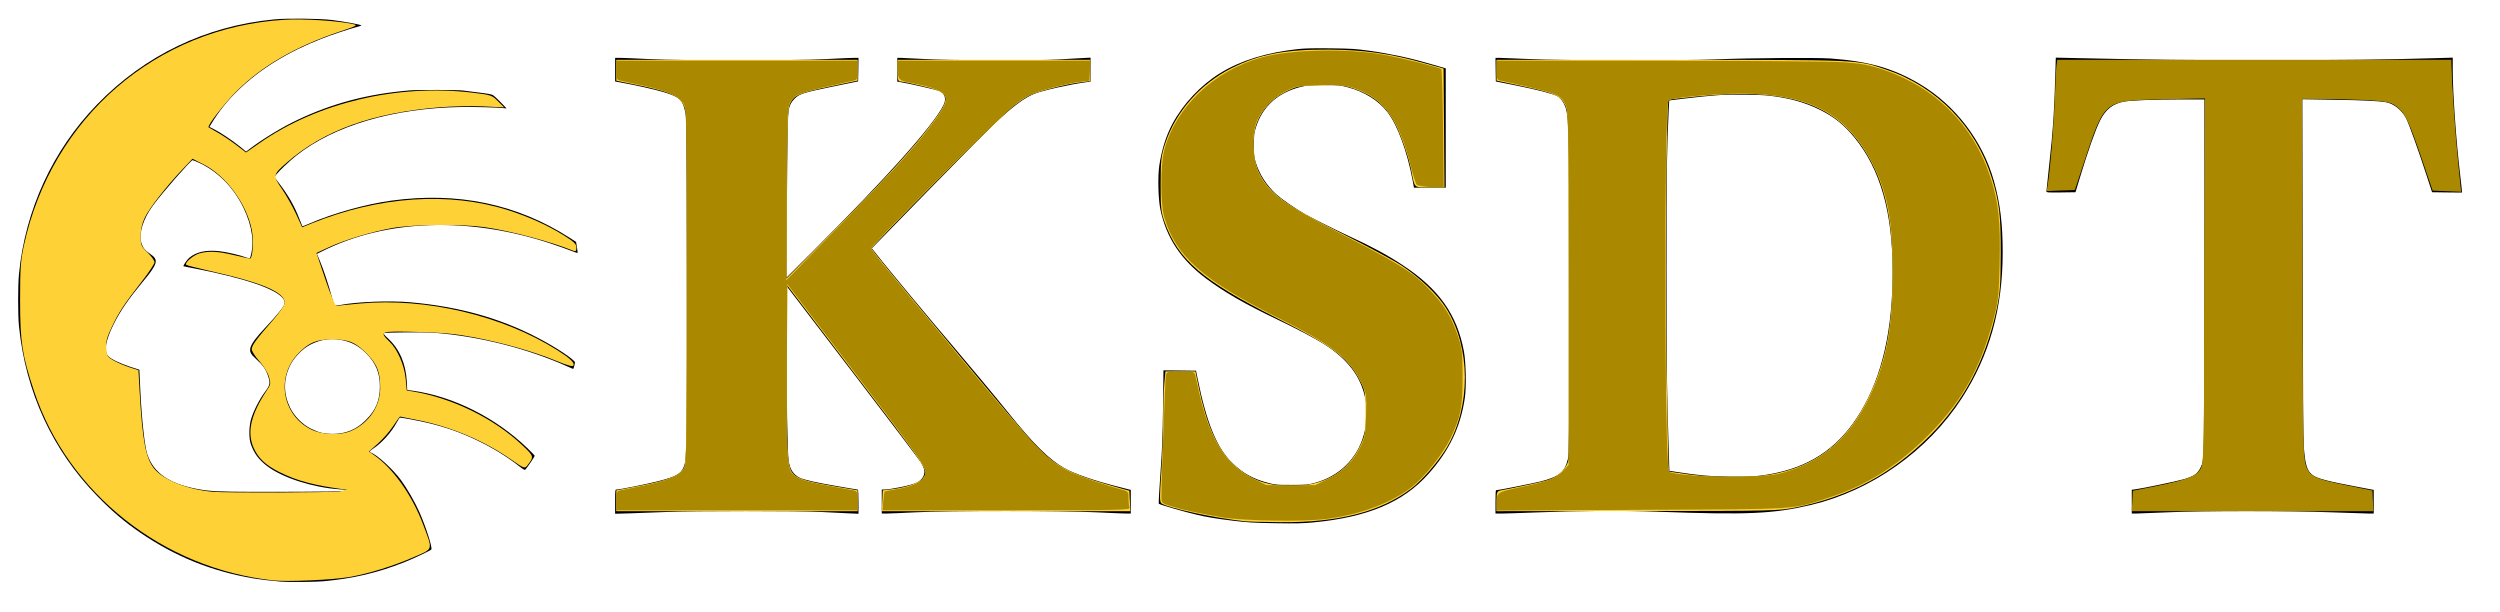 <?xml version="1.0" encoding="UTF-8" standalone="no"?>
<svg
   xmlns:dc="http://purl.org/dc/elements/1.1/"
   xmlns:cc="http://creativecommons.org/ns#"
   xmlns:rdf="http://www.w3.org/1999/02/22-rdf-syntax-ns#"
   xmlns:svg="http://www.w3.org/2000/svg"
   xmlns="http://www.w3.org/2000/svg"
   xmlns:sodipodi="http://sodipodi.sourceforge.net/DTD/sodipodi-0.dtd"
   xmlns:inkscape="http://www.inkscape.org/namespaces/inkscape"
   version="1.0"
   width="4725.333"
   height="1157.333"
   viewBox="0 0 3544 868"
   id="svg4590"
   sodipodi:docname="ksike_logo_carta_ok-KSDTl-logo1.svg"
   inkscape:version="0.92.5 (2060ec1f9f, 2020-04-08)">
  <sodipodi:namedview
     pagecolor="#ffffff"
     bordercolor="#666666"
     borderopacity="1"
     objecttolerance="10"
     gridtolerance="10"
     guidetolerance="10"
     inkscape:pageopacity="0"
     inkscape:pageshadow="2"
     inkscape:window-width="1920"
     inkscape:window-height="1017"
     id="namedview4592"
     showgrid="false"
     inkscape:zoom="0.30474043"
     inkscape:cx="2362.6665"
     inkscape:cy="578.6665"
     inkscape:window-x="-8"
     inkscape:window-y="-8"
     inkscape:window-maximized="1"
     inkscape:current-layer="svg4590" />
  <defs
     id="defs4586" />
  <path
     d="M388.8 27.5c-97.1 9.3-183.4 50.7-251.3 120.7C74.8 212.8 35.8 297.4 26.9 388.5c-1.6 16.5-1.6 58.3 0 74 9.5 93.6 47.6 176 111.6 241.4 20.8 21.3 38.4 36.2 60.5 51.3 49.5 33.8 100.6 54.5 160 64.7 10.1 1.7 19.3 2.8 39 4.6 9.6.9 49 .6 60.5-.5 42.2-3.9 76.4-11.9 114-26.7 13.1-5.2 36.9-16.3 38.9-18.3s-7.8-32.7-17-53.3c-6.4-14.4-17.6-33.8-26.3-45.5-11.3-15.2-33.3-35.3-42.5-38.8-2.6-1-1.9-1.9 4.1-5.9 11.8-7.9 24.9-22.4 32.4-36.1 2.3-4.1 4.4-7.4 4.7-7.4 3.2 0 28.5 4.8 39.7 7.5 25.5 6.1 46.6 13.6 69.5 24.6 22.9 11 41.7 22.6 59.6 36.5 7.5 5.8 8.3 6.2 9.6 4.6 3-3.5 12.8-18 12.8-19 0-.5-4.6-5.4-10.3-10.8-44.9-43.3-104.9-73.4-162.3-81.5l-8.1-1.1-.6-11.6c-1.4-26-10.4-46.6-27.2-62-4.5-4.1-6.2-6.3-5.4-6.8 2.3-1.4 57.9-1.7 73.6-.5 63.4 5.2 131.5 22.6 187.6 48 3.8 1.7 7 3.1 7.2 3.1.6 0 2.5-7.2 2.5-9.2 0-3.7-27.9-22.2-53.6-35.4-53.5-27.8-111.3-43.8-179.9-49.9-29.3-2.6-75-.8-99.5 3.9-4.1.8-7.8 1.1-8.1.8-.3-.4-1.8-5.7-3.4-11.7-3.7-14.7-12.3-40.8-17.3-52.3l-4-9.3 7.7-3.8c90.9-45.7 209.4-49.4 326.1-10.1 11.3 3.8 23.8 8.3 27.9 10 4.1 1.6 7.6 2.8 7.8 2.6.3-.2-.1-3.9-.8-8l-1.3-7.7-9-5.8c-74.9-48.1-159.1-65.6-253.4-52.6-36 5-80.7 17.5-114.9 32.1-5.8 2.5-10.6 4.4-10.7 4.2-.1-.2-2.1-5.3-4.5-11.3-7.3-18.5-15.2-32.3-29.3-50.8l-5.9-7.8 2.9-3.7c4.3-5.4 18.6-18.9 27.7-26.2 53.9-43 138.6-67.9 235-69.3 18.5-.3 49.2.6 59.3 1.6l4.3.5-5.3-5.7c-2.9-3.1-7.4-7.5-10-9.9-4.6-4.3-4.7-4.4-17.5-6.2-7-1-15.9-2.1-19.8-2.5-3.8-.4-8.1-.9-9.5-1.2-4.9-.9-63.7-1.1-74.5-.2-59.6 4.9-110.1 18.2-160.5 42.2-20.4 9.6-48 26.4-65.8 39.8l-6.3 4.8-8.7-7.1c-11.1-8.9-27.5-19.9-36.4-24.4l-6.9-3.5 2.2-3.7c11.6-19 22.4-32.5 38-47.8 31.1-30.3 70.9-54.9 119.8-73.9 14.1-5.5 37.7-13.3 48.4-16.1 3.4-.8 6.5-1.9 7-2.3.9-.9-24.2-5.6-41.3-7.7-17.8-2.2-63.6-2.7-82.2-.9zM284.6 231.9c25.6 12.6 47 34.7 60.5 62.6 12.7 26.2 16 51.1 9.4 71.2-.3.8-1.8.6-5.3-.7-9-3.4-28.6-8-38.9-9-18.5-1.9-32.3 1.2-42.2 9.6-2.9 2.4-8.8 11.1-8 11.8.2.2 9.2 2 19.9 4 26.4 5 60.7 13.5 79.2 19.7 33.3 11.1 48.4 22.1 43.4 31.7-2.5 4.9-12.5 16.8-26.1 31.2-13.2 13.9-19.8 22.8-21.4 28.6-1.6 5.9.2 9.5 8.5 16.9 9 8.1 12.9 13.6 16 22.4 3.9 11 3.5 13.6-4.1 23.8-7.9 10.6-16.6 27.9-19.7 38.8-2.9 10.7-3.1 26.5-.4 34.5 4.6 13.6 11.4 22.7 23.7 32 21.8 16.4 64.5 30.1 101.7 32.6 5.6.4 10.5 1 10.7 1.4 1.1 1.7-27.9 2.2-129.5 2.2-51.8-.1-65.4-.7-83.2-4.2-39.4-7.6-60.9-22.6-69.9-48.8-3.8-11.2-8.1-50.4-10.1-93.6l-1.2-26.5-12.5-4c-14.9-4.9-27.7-11-31.7-15.2-6.4-6.7-3.7-22.5 7.6-45 9.7-19.4 21.2-36 41-59.9 21.9-26.3 23.4-31.6 11-40-7.6-5.2-10.6-9-12.6-15.7-3.9-13.6 2.5-34.2 16.7-53.3 13.2-18 53.5-64 55.9-64 .8 0 6.1 2.2 11.6 4.9zM489 483.1c11.6 3.1 20.4 8.3 29.6 17.4 14.1 13.9 19.9 27.8 19.9 47.5s-5.8 33.5-20 47.6c-13.3 13.3-28.3 19.5-47 19.5-12 0-19-1.7-30.5-7.3-11.9-5.8-23.8-17.7-29.7-29.8-9.6-19.8-9.7-40.3 0-60 5.3-11 17.6-23.7 28.2-29.2 16.2-8.4 32.2-10.2 49.5-5.7zM1840.5 69.5c-44.9 4.9-81.6 16.2-110.8 34.2-27.7 17.1-52.7 43.7-67.9 72.3-8.8 16.5-15.1 36.8-18.4 58.8-2.3 15.7-1.5 47.3 1.5 61.8 8.4 40.4 29.2 71.8 65.7 98.9 24.8 18.5 54.1 35.4 98 56.4 28.1 13.4 54.6 27.3 67.4 35.3 33.9 21.4 52.8 45.8 59.2 76.8 1.7 8.1 1.9 11.9 1.5 26-.5 14.3-1 17.9-3.6 27.1-9.5 33.3-34.5 57.9-68.6 67.2-10.6 2.9-11.8 3-33 3.1-20 .1-22.9-.1-31.5-2.3-23.1-5.8-36.9-13.3-52.8-28.5-22-21.2-36.5-56.2-49.5-120.1l-2.2-11-23.1-.3-23.1-.2-.6 52.2c-.6 44-1.2 59-3.7 94.2-1.7 23.1-2.7 42.3-2.3 42.7 1.6 1.4 36.5 11.6 54.3 15.7 14.5 3.4 25.3 5.2 50.3 8.3 21.1 2.6 28.8 3 60.2 3.6 29.8.5 39.1.3 54-1.1 76.9-7.3 127.2-28.4 163-68.3 29.9-33.2 46.1-67.2 52.1-108.7 2.2-15.7 1.5-49.9-1.4-65.6-9.8-52.3-35.5-88.5-87.1-122.4-21.7-14.3-43.1-25.9-76.4-41.2-19.2-8.9-51.3-25-61.7-30.9-14.7-8.4-33.2-21.2-40.8-28.1-13.8-12.6-24.4-29.1-29.3-45.9-2.1-7-2.4-10.1-2.4-24 .1-14.7.3-16.7 2.9-25 9.2-29.5 31.1-49.2 63.6-57.3 9.8-2.4 12-2.6 32.5-2.6 21.4.1 22.3.1 34.2 3.2 23.6 6.2 43.9 19 56.4 35.5 14.4 19 27.7 55.5 35.5 96.9l1.8 9.8h45.1V96.9L2043 95c-30.4-8.9-40.2-11.4-58.5-15.4-11.5-2.5-30.9-6-43-7.6-20-2.8-24.9-3.1-55-3.5-24-.3-36.5 0-46 1zM872 98.8v16.7l10.3 1.9c19.1 3.4 47.1 9.8 58.5 13.2 23.1 7 27.1 10.9 30.9 29.8 1.5 7.3 1.7 29.3 2 219.3.4 216.4-.1 267.5-3.1 278.2-3.7 13.2-10.4 17.5-38.7 24.5-16.6 4.2-53.8 11.6-57.9 11.6-1.9 0-2 .8-2 17.2v17.1l21.3-.6c11.6-.4 34.7-1.3 51.2-1.9 40.6-1.7 188.6-1.7 220 0 13.2.6 30.4 1.5 38.3 1.9l14.2.6v-17.1c0-10.9-.4-17.2-1-17.2s-13.1-2-27.8-4.6c-30.2-5.1-49.4-9.4-54.9-12.3-8.9-4.7-13.5-11.9-15.3-24.1-1.8-12.3-3.1-93.3-2.8-172.7l.3-74.2 93 121.5c51.2 66.8 94.7 124.3 96.8 127.7 2 3.4 4.2 7.8 4.7 9.7 2 7.3-2.1 14.9-10.2 19.1-6.9 3.6-37.1 9.9-47.2 9.9h-2.6v34h6.8c3.7 0 21.8-.8 40.2-1.7 48.3-2.5 208.4-2.5 258.1 0 19.1.9 37.6 1.7 41.3 1.7h6.6v-33.5l-19.2-4.9c-32.2-8.1-60.5-17.9-74.8-25.9-21.5-12-44.3-34.6-80-79.2-15.7-19.6-56.2-68.2-79.9-96-26.3-30.6-80-95.1-99-118.7l-14.2-17.8 81.9-83.8c45.1-46.1 87.3-88.7 93.8-94.8 25.1-23.2 40.9-34.9 54.6-40.4 12.4-4.9 52-13.7 74.6-16.6l5.2-.7v-34l-13.2.7c-7.3.3-22.3 1.2-33.3 1.9-31.2 1.9-149.4 1.5-187.8-.6-17-.9-32.9-1.7-35.3-1.7h-4.4v33.7l4.3.7c11.4 1.8 51.7 11 55.4 12.6 8 3.5 10.2 11.5 5.7 20.3-15.3 29.8-80.1 102.2-185.8 207.7l-36.6 36.5.1-45.5c.1-25 .5-77.5.9-116.5.8-73.9 1-76.8 5.3-85.1.9-1.7 3.2-4.6 5.2-6.6 7-6.8 12.1-8.4 52.3-16.7l37.7-7.7.3-16.7.2-16.7h-6.3c-3.6 0-21 .8-38.8 1.7-46.9 2.5-203.5 2.5-252.5 0-18.8-.9-37.1-1.7-40.8-1.7H872v16.8zM2120.2 98.7l.3 16.8 28.1 5.6c32.5 6.5 53 11.9 59.1 15.4 4.9 2.9 9.3 8.9 11.6 15.7 5.2 15.1 5.9 57.3 5.4 292.8-.3 179.3-.5 199.2-2 205.4-4.5 18.9-12.4 25.4-39.2 32.2-11 2.7-59.8 12.4-62.8 12.4-.4 0-.7 7.4-.7 16.5V728h8.8c4.8 0 25.8-.7 46.7-1.5 64.6-2.6 125.1-2.9 176.5-1 125.2 4.6 161.9 2.9 215-9.6 86.2-20.4 165.9-76.8 214.1-151.4C2820.3 503.9 2839 437 2839 358c0-40.9-3.5-69.3-12.3-101-15.9-57-54.6-107.7-105-137.8-37.4-22.3-72.4-32.3-126.7-36.3-19.7-1.4-116-.7-162 1.2-47.7 2.1-217.4 1.8-264.2-.4-20.8-.9-40.2-1.7-43.3-1.7h-5.5l.2 16.7zm387.6 36.9c28.6 3.3 50.5 9.4 72.2 20.1 20.5 10.2 34.2 21.3 48.9 39.3 36.7 45 54 105.9 54.1 190 0 82.9-14.9 148.2-45.5 198.9-28.3 47.2-66 74.6-118 86.1-23.3 5.1-37.5 6.3-69 5.7-27.8-.5-41.8-1.8-72.5-6.5l-11.5-1.8-.6-20.2c-3.1-97.4-3.4-119.1-3.4-265.7 0-145.8.4-169.4 3.1-226l.7-13.1 17.6-2.2c16.5-2.1 43.4-4.8 54.6-5.5 16.3-1.1 56.7-.6 69.3.9zM2913.6 105.6c-1.5 55.2-3.1 78.1-8.7 128.5-2.1 19.6-3.9 36.4-3.9 37.3 0 1.5 2.1 1.6 20.6 1.4l20.6-.3 5.9-19.5c11.9-39.2 22.4-69.1 28.9-82 8.1-16.2 18.4-24.2 34.5-27 10.6-1.8 40.1-2.9 78.8-3h34.7v242.2c0 153.1-.4 247.8-1 257.3-.9 13.3-1.4 15.7-4 21.3-4.6 9.8-9.4 13.2-24.5 17.6-9.2 2.7-58.7 13-68.2 14.2l-5.3.7V728h6c3.4 0 23-.8 43.8-1.7 52-2.4 172.1-2.4 234.4 0 24.6.9 47.9 1.7 51.8 1.7h7v-33.5l-23.2-4.4c-41.3-7.7-56.6-11.7-62.9-16.3-8.4-6.1-10.9-13.8-13-40.3-.8-10.6-1.3-84.8-1.6-253.9l-.5-238.9 43.4.7c44.5.7 66.2 1.8 75.8 3.7 10.8 2.1 22.1 11.3 27.9 22.6 4.1 8.2 17.3 44.9 30.1 84.3l6.7 20.5 21.1.3 21.2.2v-2.2c0-1.3-1.1-11.7-2.5-23.2-5.6-46.8-10.5-115.7-10.5-148.4V81.7l-22.2.7c-77 2.2-133.6 2.9-244.8 2.9-111.9 0-150.3-.4-265.1-2.9l-30.6-.7-.7 23.9z"
     id="path4588" />
  <path
     style="fill:#ffcc00;fill-opacity:0;stroke-width:3.281"
     d="M 516.833,1097.066 C 308.136,1074.744 128.697,932.758 64.3,738.986 41.78,671.226 37.979,646.459 37.978,567.509 37.978,506.934 39.004,492.249 45.234,463.658 97.803,222.433 295.164,51.751 538.22,37.311 c 35.386,-2.102 99.864,1.932 127.921,8.004 11.009,2.382 9.989,2.988 -24.611,14.604 -81.872,27.486 -146.185,64.652 -193.902,112.053 -22.888,22.736 -56.682,66.276 -53.323,68.699 0.613,0.442 8.498,5 17.522,10.128 9.024,5.129 24.683,15.648 34.797,23.378 l 18.389,14.053 25.776,-17.941 c 109.428,-76.167 259.938,-111.882 401.3,-95.224 35.951,4.236 37.677,4.805 49.038,16.166 l 11.775,11.775 -39.193,-1.936 c -21.556,-1.065 -59.716,-0.211 -84.8,1.897 -125.416,10.54 -216.13,43.271 -285.111,102.874 -28.383,24.524 -28.588,25.483 -10.96,51.178 8.229,11.994 20.206,33.218 26.616,47.165 l 11.655,25.358 17.162,-6.955 c 128.086,-51.909 261.162,-60.868 372.909,-25.105 38.799,12.417 73.896,28.335 104.481,47.387 19.383,12.074 23.791,16.362 23.791,23.142 0,6.63 -1.167,7.846 -5.743,5.979 -42.6,-17.377 -119.283,-37.744 -168.176,-44.668 -43.403,-6.147 -134.788,-5.276 -173.919,1.658 -38.729,6.862 -89.428,22.199 -120.161,36.35 l -23.358,10.755 17.055,50.456 c 9.751,28.849 18.659,50.119 20.8,49.668 2.06,-0.434 21.878,-2.463 44.04,-4.511 124.861,-11.535 269.839,22.687 373.365,88.135 23.426,14.81 32.727,23.503 30.726,28.718 -1.189,3.099 -9.987,0.776 -33.398,-8.821 -41.911,-17.18 -99.623,-33.653 -154.571,-44.119 -34.463,-6.564 -58.891,-8.874 -107.736,-10.186 -70.702,-1.899 -72.441,-1.278 -51.965,18.568 15.15,14.684 27.946,44.408 30.392,70.594 l 2.002,21.439 11.837,1.962 c 74.498,12.347 153.243,51.006 206.32,101.292 22.779,21.581 22.83,21.796 9.291,39.054 -4.453,5.676 -6.113,5.025 -30.409,-11.926 -50.209,-35.03 -112.343,-61.389 -174.643,-74.088 -18.751,-3.822 -34.546,-6.949 -35.101,-6.949 -0.555,0 -6.417,8.148 -13.027,18.107 -6.61,9.959 -19.61,24.799 -28.888,32.979 l -16.87,14.872 9.844,6.919 c 36.305,25.518 71.839,75.828 92.605,131.114 18.514,49.289 19.554,45.336 -16.019,60.885 -40.739,17.808 -86.047,31.857 -124.167,38.503 -30.44,5.306 -116.565,9.119 -142.744,6.319 z M 643.17,928.64 c 8.122,-1.445 13.29,-2.821 11.485,-3.058 -60.575,-7.939 -93.494,-16.627 -126.907,-33.494 -26.285,-13.268 -40.049,-26.381 -48.63,-46.329 -12.616,-29.326 -4.88,-62.494 25.164,-107.894 7.502,-11.337 7.786,-13.199 3.954,-25.988 -2.27,-7.577 -10.494,-20.857 -18.275,-29.512 -7.781,-8.654 -14.147,-18.621 -14.147,-22.148 0,-7.261 8.414,-18.819 40.198,-55.217 12.769,-14.622 22.15,-28.386 22.15,-32.497 0,-20.249 -41.785,-38.052 -142.166,-60.572 -23.144,-5.192 -42.962,-10.322 -44.039,-11.4 -3.675,-3.675 13.409,-18.342 25.169,-21.609 17.495,-4.86 34.928,-3.981 65.261,3.291 15.004,3.597 28.557,6.54 30.118,6.54 5.208,0 7.335,-34.741 3.339,-54.527 -9.952,-49.276 -48.46,-101.636 -90.603,-123.195 l -21.429,-10.962 -19.047,20.143 c -30.91,32.689 -62.946,73.824 -71.204,91.427 -5.155,10.989 -7.708,22.419 -7.729,34.61 -0.03,16.93 0.885,19.098 13.094,31.02 7.219,7.049 13.126,15.329 13.126,18.399 0,3.07 -10.768,19.383 -23.93,36.251 -33.408,42.816 -43.613,58.279 -56.832,86.115 -9.196,19.363 -11.305,27.422 -10.494,40.094 0.938,14.668 2.002,16.421 14.141,23.321 7.219,4.103 20.681,9.887 29.916,12.852 l 16.79,5.391 2.24,39.737 c 5.279,93.632 11.625,127.089 27.81,146.617 17.803,21.481 63.164,39.356 110.288,43.462 27.189,2.369 227.041,1.65 241.189,-0.867 z M 664.715,813.98 c 33.044,-15.008 53.943,-46.246 53.912,-80.58 -0.026,-29.123 -5.15,-43.267 -22.325,-61.628 -22.68,-24.247 -36.274,-30.316 -67.898,-30.316 -30.258,0 -44.641,5.938 -64.63,26.681 -42.679,44.289 -30.515,116.256 24.263,143.553 21.457,10.693 55.912,11.722 76.677,2.29 z"
     id="path4596"
     inkscape:connector-curvature="0"
     transform="scale(0.75)" />
  <path
     style="fill:#fed136;fill-opacity:1;stroke-width:3.281"
     d="M 516.833,1097.066 C 308.136,1074.744 128.697,932.758 64.3,738.986 41.78,671.226 37.979,646.459 37.978,567.509 37.978,506.934 39.004,492.249 45.234,463.658 97.803,222.433 295.164,51.751 538.22,37.311 c 35.386,-2.102 99.864,1.932 127.921,8.004 11.009,2.382 9.989,2.988 -24.611,14.604 -81.872,27.486 -146.185,64.652 -193.902,112.053 -22.888,22.736 -56.682,66.276 -53.323,68.699 0.613,0.442 8.498,5 17.522,10.128 9.024,5.129 24.683,15.648 34.797,23.378 l 18.389,14.053 25.776,-17.941 c 109.428,-76.167 259.938,-111.882 401.3,-95.224 35.951,4.236 37.677,4.805 49.038,16.166 l 11.775,11.775 -39.193,-1.936 c -21.556,-1.065 -59.716,-0.211 -84.8,1.897 -125.416,10.54 -216.13,43.271 -285.111,102.874 -28.383,24.524 -28.588,25.483 -10.96,51.178 8.229,11.994 20.206,33.218 26.616,47.165 l 11.655,25.358 17.162,-6.955 c 128.086,-51.909 261.162,-60.868 372.909,-25.105 38.799,12.417 73.896,28.335 104.481,47.387 19.383,12.074 23.791,16.362 23.791,23.142 0,6.63 -1.167,7.846 -5.743,5.979 -42.6,-17.377 -119.283,-37.744 -168.176,-44.668 -43.403,-6.147 -134.788,-5.276 -173.919,1.658 -38.729,6.862 -89.428,22.199 -120.161,36.35 l -23.358,10.755 17.055,50.456 c 9.751,28.849 18.659,50.119 20.8,49.668 2.06,-0.434 21.878,-2.463 44.04,-4.511 124.861,-11.535 269.839,22.687 373.365,88.135 23.426,14.81 32.727,23.503 30.726,28.718 -1.189,3.099 -9.987,0.776 -33.398,-8.821 -41.911,-17.18 -99.623,-33.653 -154.571,-44.119 -34.463,-6.564 -58.891,-8.874 -107.736,-10.186 -70.702,-1.899 -72.441,-1.278 -51.965,18.568 15.15,14.684 27.946,44.408 30.392,70.594 l 2.002,21.439 11.837,1.962 c 74.498,12.347 153.243,51.006 206.32,101.292 22.779,21.581 22.83,21.796 9.291,39.054 -4.453,5.676 -6.113,5.025 -30.409,-11.926 -50.209,-35.03 -112.343,-61.389 -174.643,-74.088 -18.751,-3.822 -34.546,-6.949 -35.101,-6.949 -0.555,0 -6.417,8.148 -13.027,18.107 -6.61,9.959 -19.61,24.799 -28.888,32.979 l -16.87,14.872 9.844,6.919 c 36.305,25.518 71.839,75.828 92.605,131.114 18.514,49.289 19.554,45.336 -16.019,60.885 -40.739,17.808 -86.047,31.857 -124.167,38.503 -30.44,5.306 -116.565,9.119 -142.744,6.319 z M 643.17,928.64 c 8.122,-1.445 13.29,-2.821 11.485,-3.058 -60.575,-7.939 -93.494,-16.627 -126.907,-33.494 -26.285,-13.268 -40.049,-26.381 -48.63,-46.329 -12.616,-29.326 -4.88,-62.494 25.164,-107.894 7.502,-11.337 7.786,-13.199 3.954,-25.988 -2.27,-7.577 -10.494,-20.857 -18.275,-29.512 -7.781,-8.654 -14.147,-18.621 -14.147,-22.148 0,-7.261 8.414,-18.819 40.198,-55.217 12.769,-14.622 22.15,-28.386 22.15,-32.497 0,-20.249 -41.785,-38.052 -142.166,-60.572 -23.144,-5.192 -42.962,-10.322 -44.039,-11.4 -3.675,-3.675 13.409,-18.342 25.169,-21.609 17.495,-4.86 34.928,-3.981 65.261,3.291 15.004,3.597 28.557,6.54 30.118,6.54 5.208,0 7.335,-34.741 3.339,-54.527 -9.952,-49.276 -48.46,-101.636 -90.603,-123.195 l -21.429,-10.962 -19.047,20.143 c -30.91,32.689 -62.946,73.824 -71.204,91.427 -5.155,10.989 -7.708,22.419 -7.729,34.61 -0.03,16.93 0.885,19.098 13.094,31.02 7.219,7.049 13.126,15.329 13.126,18.399 0,3.07 -10.768,19.383 -23.93,36.251 -33.408,42.816 -43.613,58.279 -56.832,86.115 -9.196,19.363 -11.305,27.422 -10.494,40.094 0.938,14.668 2.002,16.421 14.141,23.321 7.219,4.103 20.681,9.887 29.916,12.852 l 16.79,5.391 2.24,39.737 c 5.279,93.632 11.625,127.089 27.81,146.617 17.803,21.481 63.164,39.356 110.288,43.462 27.189,2.369 227.041,1.65 241.189,-0.867 z M 664.715,813.98 c 33.044,-15.008 53.943,-46.246 53.912,-80.58 -0.026,-29.123 -5.15,-43.267 -22.325,-61.628 -22.68,-24.247 -36.274,-30.316 -67.898,-30.316 -30.258,0 -44.641,5.938 -64.63,26.681 -42.679,44.289 -30.515,116.256 24.263,143.553 21.457,10.693 55.912,11.722 76.677,2.29 z"
     id="path4598"
     inkscape:connector-curvature="0"
     transform="scale(0.75)" />
  <path
     style="fill:#fed136;fill-opacity:1;stroke-width:3.281"
     d="m 1164.957,946.521 0.032,-19.689 46.73,-9.107 c 52.802,-10.29 73.917,-19.017 81.185,-33.553 4.256,-8.512 5.048,-53.58 5.85,-332.852 0.646,-224.953 -0.164,-328.268 -2.67,-340.337 -5.913,-28.484 -20.581,-36.015 -102.445,-52.602 l -28.713,-5.817 v -19.77 l -10e-5,-19.77 h 228.063 228.063 l -0.013,19.689 -0.013,19.689 -51.312,10.82 c -58.146,12.261 -67.599,16.138 -75.761,31.074 -5.285,9.67 -5.873,24.842 -6.644,171.402 l -0.846,160.793 89.446,-90.292 c 99.726,-100.672 150.133,-155.795 185.301,-202.639 38.394,-51.141 36.631,-57.928 -18.471,-71.103 -19.353,-4.628 -37.668,-8.414 -40.7,-8.414 -4.574,0 -5.512,-3.491 -5.512,-20.509 l -10e-5,-20.509 h 182.122 182.122 l 10e-5,20.131 1e-4,20.131 -18.293,2.286 c -28.543,3.566 -82.112,17.361 -97.439,25.091 -7.637,3.852 -24.057,15.278 -36.489,25.39 -22.685,18.453 -261.246,259.067 -261.246,263.495 0,2.498 47.218,59.94 183.32,223.013 123.106,147.502 128.386,153.55 149.219,170.916 29.898,24.923 60.475,38.073 138.354,59.502 l 16.407,4.514 0.956,19.358 0.956,19.358 h -234.897 -234.897 l 0.956,-19.689 0.956,-19.689 16.484,-2.012 c 29.009,-3.541 53.584,-12.247 59.332,-21.02 10.655,-16.262 19.318,-3.283 -151.051,-226.323 l -105.247,-137.785 -0.997,144.348 c -1.121,162.256 0.248,192.826 9.305,207.719 7.485,12.308 23.139,17.566 82.753,27.792 l 41.839,7.177 -6e-4,19.741 -6e-4,19.741 h -228.062 -228.062 l 0.032,-19.689 z"
     id="path4608"
     inkscape:connector-curvature="0"
     transform="scale(0.75)" />
  <path
     style="fill:#fed136;fill-opacity:1;stroke-width:3.281"
     d="m 2352.822,985.282 c -55.875,-5.871 -142.15,-24.345 -157.236,-33.669 -3.752,-2.319 -3.874,-11.605 -0.742,-56.502 2.061,-29.55 3.758,-75.11 3.771,-101.244 0.013,-26.134 0.965,-57.485 2.115,-69.667 l 2.092,-22.15 h 28.385 28.385 l 5.939,28.713 c 14.595,70.562 33.861,114.789 62.625,143.761 30.511,30.732 64.146,43.994 111.755,44.064 62.335,0.092 107.169,-25.761 130.818,-75.435 9.673,-20.317 10.155,-23.276 10.155,-62.348 0,-39.035 -0.474,-41.956 -9.812,-60.408 -22.188,-43.848 -51.302,-65.74 -160.201,-120.463 -137.636,-69.164 -183.948,-108.969 -209.53,-180.092 -6.825,-18.974 -7.657,-26.946 -7.538,-72.193 0.122,-46.388 0.917,-53.21 9.043,-77.543 19.846,-59.432 66.216,-111.768 125.364,-141.494 51.703,-25.985 101.457,-35.418 183.763,-34.839 67.667,0.475 114.327,7.229 183.763,26.596 l 32.815,9.153 0.863,112.345 0.864,112.345 h -27.715 c -31.087,0 -28.192,2.586 -34.896,-31.174 -5.246,-26.42 -18.255,-64.74 -29.751,-87.638 -17.749,-35.352 -41.324,-55.361 -80.64,-68.445 -18.066,-6.012 -26.937,-6.839 -62.783,-5.856 -39.426,1.082 -42.961,1.745 -63.643,11.931 -26.48,13.042 -45.54,33.489 -55.261,59.284 -10.118,26.849 -7.992,70.382 4.638,94.943 20.707,40.268 49.081,60.755 162.853,117.587 44.255,22.106 92.111,47.893 106.349,57.304 34.425,22.755 67.685,54.61 84.013,80.463 46.507,73.638 47.24,184.722 1.731,262.376 -15.46,26.38 -46.582,62.441 -67.7,78.443 -58.024,43.967 -138.143,64.553 -247.382,63.563 -30.682,-0.278 -60.953,-1.049 -67.27,-1.713 z"
     id="path4610"
     inkscape:connector-curvature="0"
     transform="scale(0.75)" />
  <path
     style="fill:#fed136;fill-opacity:1;stroke-width:3.281"
     d="m 2828.637,947.403 c -1e-4,-16.861 0.763,-18.964 7.383,-20.338 4.061,-0.843 22.888,-4.64 41.839,-8.439 18.951,-3.799 41.401,-9.14 49.889,-11.869 18.066,-5.808 34.196,-22.389 37.067,-38.102 1.079,-5.904 1.521,-156.187 0.982,-333.961 -0.956,-315.638 -1.133,-323.534 -7.542,-336.352 -8.758,-17.517 -19.682,-22.344 -79.74,-35.237 l -49.859,-10.704 -0.01,-19.689 -0.01,-19.689 332.248,0.125 c 360.991,0.135 347.859,-0.462 404.051,18.377 95.558,32.036 169.486,107.756 199.798,204.64 14.27,45.611 17.187,70.496 16.921,144.385 -0.209,58.21 -1.387,74.262 -7.58,103.367 -20.436,96.031 -61.527,174.101 -125.738,238.89 -71.312,71.954 -150.958,114.914 -251.806,135.824 -33.952,7.04 -40.088,7.19 -301.278,7.382 l -266.62,0.197 z m 516.676,-50.169 c 86.663,-15.113 144.711,-60.221 185.719,-144.321 33.172,-68.029 46.029,-132.968 46.454,-234.626 0.445,-106.71 -15.447,-175.756 -54.264,-235.761 -57.485,-88.863 -147.01,-117.301 -315.574,-100.246 -28.877,2.922 -53.061,5.827 -53.742,6.457 -4.219,3.898 -6.841,341.839 -3.955,509.629 1.812,105.36 3.727,191.996 4.254,192.523 0.527,0.527 17.198,3.137 37.045,5.8 48.628,6.524 118.359,6.77 154.063,0.544 z"
     id="path4612"
     inkscape:connector-curvature="0"
     transform="scale(0.75)" />
  <path
     style="fill:#aa8800;fill-opacity:1;stroke-width:3.281"
     d="m 4030.344,946.913 0.955,-19.296 47.325,-9.513 c 57.01,-11.459 73.139,-17.976 81.24,-32.824 5.656,-10.366 6.023,-29.371 6.855,-355.07 l 0.879,-344.118 -76.354,1.437 c -114.746,2.16 -112.958,0.803 -150.44,114.179 l -18.985,57.426 -26.651,0.956 -26.651,0.956 1.815,-10.8 c 4.903,-29.177 12.036,-115.073 13.569,-163.389 0.945,-29.779 2.376,-58.574 3.18,-63.989 l 1.463,-9.844 h 372.453 372.453 l 0.01,8.204 c 0.023,25.981 7.713,137.68 12.764,185.424 3.245,30.671 5.759,55.781 5.588,55.8 -0.171,0.02 -12.345,-0.457 -27.054,-1.06 l -26.742,-1.096 -20.343,-59.647 c -24.846,-72.851 -31.119,-86.14 -46.393,-98.286 -10.485,-8.337 -15.866,-9.841 -44.3,-12.381 -17.801,-1.59 -55.623,-2.944 -84.049,-3.008 l -51.683,-0.117 0.026,320.765 c 0.013,187.172 1.359,332.367 3.227,348.623 5.094,44.314 7.897,46.349 85.348,61.948 l 44.3,8.923 0.956,19.547 0.956,19.547 h -228.333 -228.333 l 0.955,-19.296 z"
     id="path4614"
     inkscape:connector-curvature="0"
     transform="scale(0.75)" />
  <path
     style="fill:#aa8800;fill-opacity:1;stroke-width:3.281"
     d="m 4031.914,947.341 c 1.07,-9.475 2.126,-17.492 2.347,-17.815 0.22,-0.323 20.646,-5.035 45.391,-10.472 52.44,-11.521 71.838,-19.256 80.169,-31.967 5.726,-8.737 6.068,-26.097 7.017,-356.08 l 0.998,-346.896 -45.298,1.421 c -115.794,3.631 -122.379,4.602 -140.086,20.641 -12.298,11.14 -23.445,36.099 -44.501,99.639 l -17.127,51.683 -13.674,0.036 c -7.521,0.02 -18.921,0.904 -25.335,1.966 l -11.661,1.929 3.987,-31.44 c 3.515,-27.722 5.527,-55.876 13.218,-184.967 l 1.808,-30.354 h 371.632 371.632 l 2.171,50.043 c 2.049,47.236 9.336,140.722 13.953,178.986 l 2.096,17.373 -25.828,-0.966 -25.828,-0.966 -10.637,-31.174 c -25.795,-75.597 -38.44,-106.483 -48.106,-117.491 -17.363,-19.775 -24.512,-21.249 -111.189,-22.924 l -78.051,-1.509 0.936,342.505 c 0.915,334.965 1.08,342.794 7.499,355.631 8.658,17.316 19.961,22.453 75.128,34.148 24.839,5.266 45.578,10.073 46.085,10.683 0.508,0.61 1.799,8.862 2.869,18.337 l 1.946,17.228 h -227.754 -227.754 z"
     id="path4616"
     inkscape:connector-curvature="0"
     transform="scale(0.75)" />
  <path
     style="fill:#aa8800;fill-opacity:1;stroke-width:3.281"
     d="m 2828.682,954.107 c 0.099,-23.919 -0.066,-23.801 46.963,-33.614 49.906,-10.413 65.632,-16.596 79.329,-31.188 l 9.844,-10.488 V 543.502 c 0,-314.657 -0.358,-335.97 -5.811,-345.949 -10.872,-19.897 -12.448,-20.476 -122.987,-45.262 -6.557,-1.47 -7.383,-3.668 -7.383,-19.641 v -17.986 l 307.639,0.122 c 169.201,0.067 326.157,1.389 348.79,2.938 32.227,2.206 47.883,5.066 72.193,13.191 100.417,33.561 171.663,104.252 204.403,202.809 15.863,47.753 19.798,84.498 17.783,166.045 -1.49,60.309 -2.512,69.417 -11.665,104.002 -25.634,96.853 -63.114,161.331 -132.567,228.059 -55.16,52.995 -112.813,87.867 -181.202,109.602 -69.212,21.996 -49.376,20.74 -350.549,22.204 l -274.824,1.336 z m 544.33,-61.466 c 77.932,-22.84 129.796,-71.4 167.145,-156.496 26.742,-60.928 37.354,-122.63 37.47,-217.857 0.117,-96.237 -8.451,-146.933 -33.79,-199.935 -48.661,-101.787 -119.824,-141.412 -253.761,-141.3 -53.562,0.045 -133.204,7.638 -136.529,13.017 -8.562,13.854 -7.538,692.625 1.058,701.221 5.902,5.902 68.1,10.514 128.517,9.53 55.556,-0.905 69.353,-2.16 89.89,-8.179 z"
     id="path4618"
     inkscape:connector-curvature="0"
     transform="scale(0.75)" />
  <path
     style="fill:#aa8800;fill-opacity:1;stroke-width:3.281"
     d="m 2310.073,977.817 c -42.213,-7.121 -78.437,-15.096 -99.175,-21.836 -14.832,-4.821 -15.588,-5.649 -15.618,-17.108 -0.075,-29.39 7.042,-222.797 8.443,-229.44 1.457,-6.908 3.239,-7.383 27.684,-7.383 24.401,0 26.239,0.488 27.833,7.383 0.938,4.061 3.981,17.72 6.761,30.354 19.622,89.162 50.863,139.204 103.058,165.082 l 24.441,12.118 h 46.281 46.281 l 25.047,-12.379 c 28.502,-14.086 46.576,-32.262 60.717,-61.057 8.12,-16.534 9.172,-22.622 10.148,-58.729 1.052,-38.883 0.754,-40.993 -8.58,-60.707 -22.199,-46.886 -53.326,-71.061 -161.506,-125.431 -139.302,-70.012 -189.748,-114.998 -211.339,-188.46 -7.136,-24.28 -7.188,-98.403 -0.087,-125.804 21.123,-81.518 94.223,-151.164 184.772,-176.042 53.849,-14.795 159.632,-17.196 228.466,-5.185 32.876,5.736 107.107,24.176 110.418,27.429 1.171,1.151 2.714,52.076 3.428,113.167 l 1.298,111.075 -23.831,-1.203 c -13.107,-0.662 -25.33,-2.702 -27.161,-4.533 -1.831,-1.831 -7.191,-18.641 -11.91,-37.354 -21.679,-85.97 -51.269,-126.807 -104.788,-144.617 -18.409,-6.126 -27.081,-6.907 -66.353,-5.978 -42.46,1.005 -46.327,1.652 -64.329,10.765 -24.608,12.457 -49.042,38.943 -56.421,61.158 -8.519,25.649 -5.714,71.498 5.817,95.067 18.427,37.663 44.327,56.538 159.524,116.257 114.978,59.605 133.466,71.639 168.964,109.982 23.201,25.06 35.715,46.406 47.119,80.374 8.021,23.891 8.825,30.826 8.945,77.115 0.148,57.123 -3.716,76.87 -22.798,116.493 -14.115,29.31 -48.499,72.621 -72.88,91.801 -38.659,30.414 -98.103,52.62 -162.46,60.689 -43.674,5.476 -155.986,3.724 -196.209,-3.061 z"
     id="path4620"
     inkscape:connector-curvature="0"
     transform="scale(0.75)" />
  <path
     style="fill:#aa8800;fill-opacity:1;stroke-width:3.281"
     d="m 1164.926,946.583 c 0,-15.969 0.828,-18.173 7.383,-19.657 4.061,-0.919 22.888,-4.778 41.839,-8.573 43.364,-8.686 67.989,-18.405 76.815,-30.317 6.859,-9.257 6.863,-9.483 6.863,-346.774 0,-335.162 -0.047,-337.575 -6.734,-346.777 -9.841,-13.544 -31.077,-22.829 -73.663,-32.21 -20.755,-4.572 -41.059,-9.061 -45.12,-9.975 -6.556,-1.476 -7.383,-3.677 -7.383,-19.648 v -17.986 h 228.063 228.063 v 17.986 c 0,15.98 -0.823,18.168 -7.383,19.621 -104.69,23.182 -107.741,24.183 -118.659,38.925 -6.71,9.06 -6.879,12.823 -7.839,173.918 l -0.981,164.658 88.077,-90.241 c 48.442,-49.632 99.632,-102.67 113.754,-117.861 57.704,-62.071 100.385,-118.692 100.385,-133.172 0,-13.647 -19.516,-23.103 -65.067,-31.527 -25.245,-4.669 -26.683,-6.281 -26.77,-30 l -0.045,-12.306 h 182.286 182.286 l -0.984,18.869 -0.984,18.869 -19.689,2.446 c -10.829,1.345 -35.785,6.774 -55.458,12.063 -27.808,7.477 -40.589,12.918 -57.426,24.449 -23.828,16.318 -279.254,270.298 -279.254,277.673 0,4.995 -0.926,3.851 162.06,200.203 139.963,168.615 172.477,202.945 208.747,220.41 22.485,10.827 65.694,25.969 100.906,35.36 13.372,3.567 13.946,4.244 13.946,16.451 0,7.002 0.896,15.067 1.992,17.922 1.805,4.703 -20.023,5.191 -232.503,5.191 h -234.495 l 1.581,-17.228 c 0.869,-9.475 1.934,-17.648 2.365,-18.16 0.432,-0.513 10.043,-2.424 21.359,-4.246 36.56,-5.888 55.769,-17.07 55.769,-32.466 0,-12.052 -16.782,-35.591 -147.667,-207.117 l -113.211,-148.365 -0.867,160.467 c -0.891,164.934 0.544,189.158 11.808,199.352 9.864,8.926 27.194,14.447 67.823,21.603 21.653,3.814 42.692,7.667 46.753,8.561 6.561,1.445 7.383,3.63 7.383,19.612 v 17.986 h -228.063 -228.063 z"
     id="path4622"
     inkscape:connector-curvature="0"
     transform="scale(0.75)" />
</svg>
